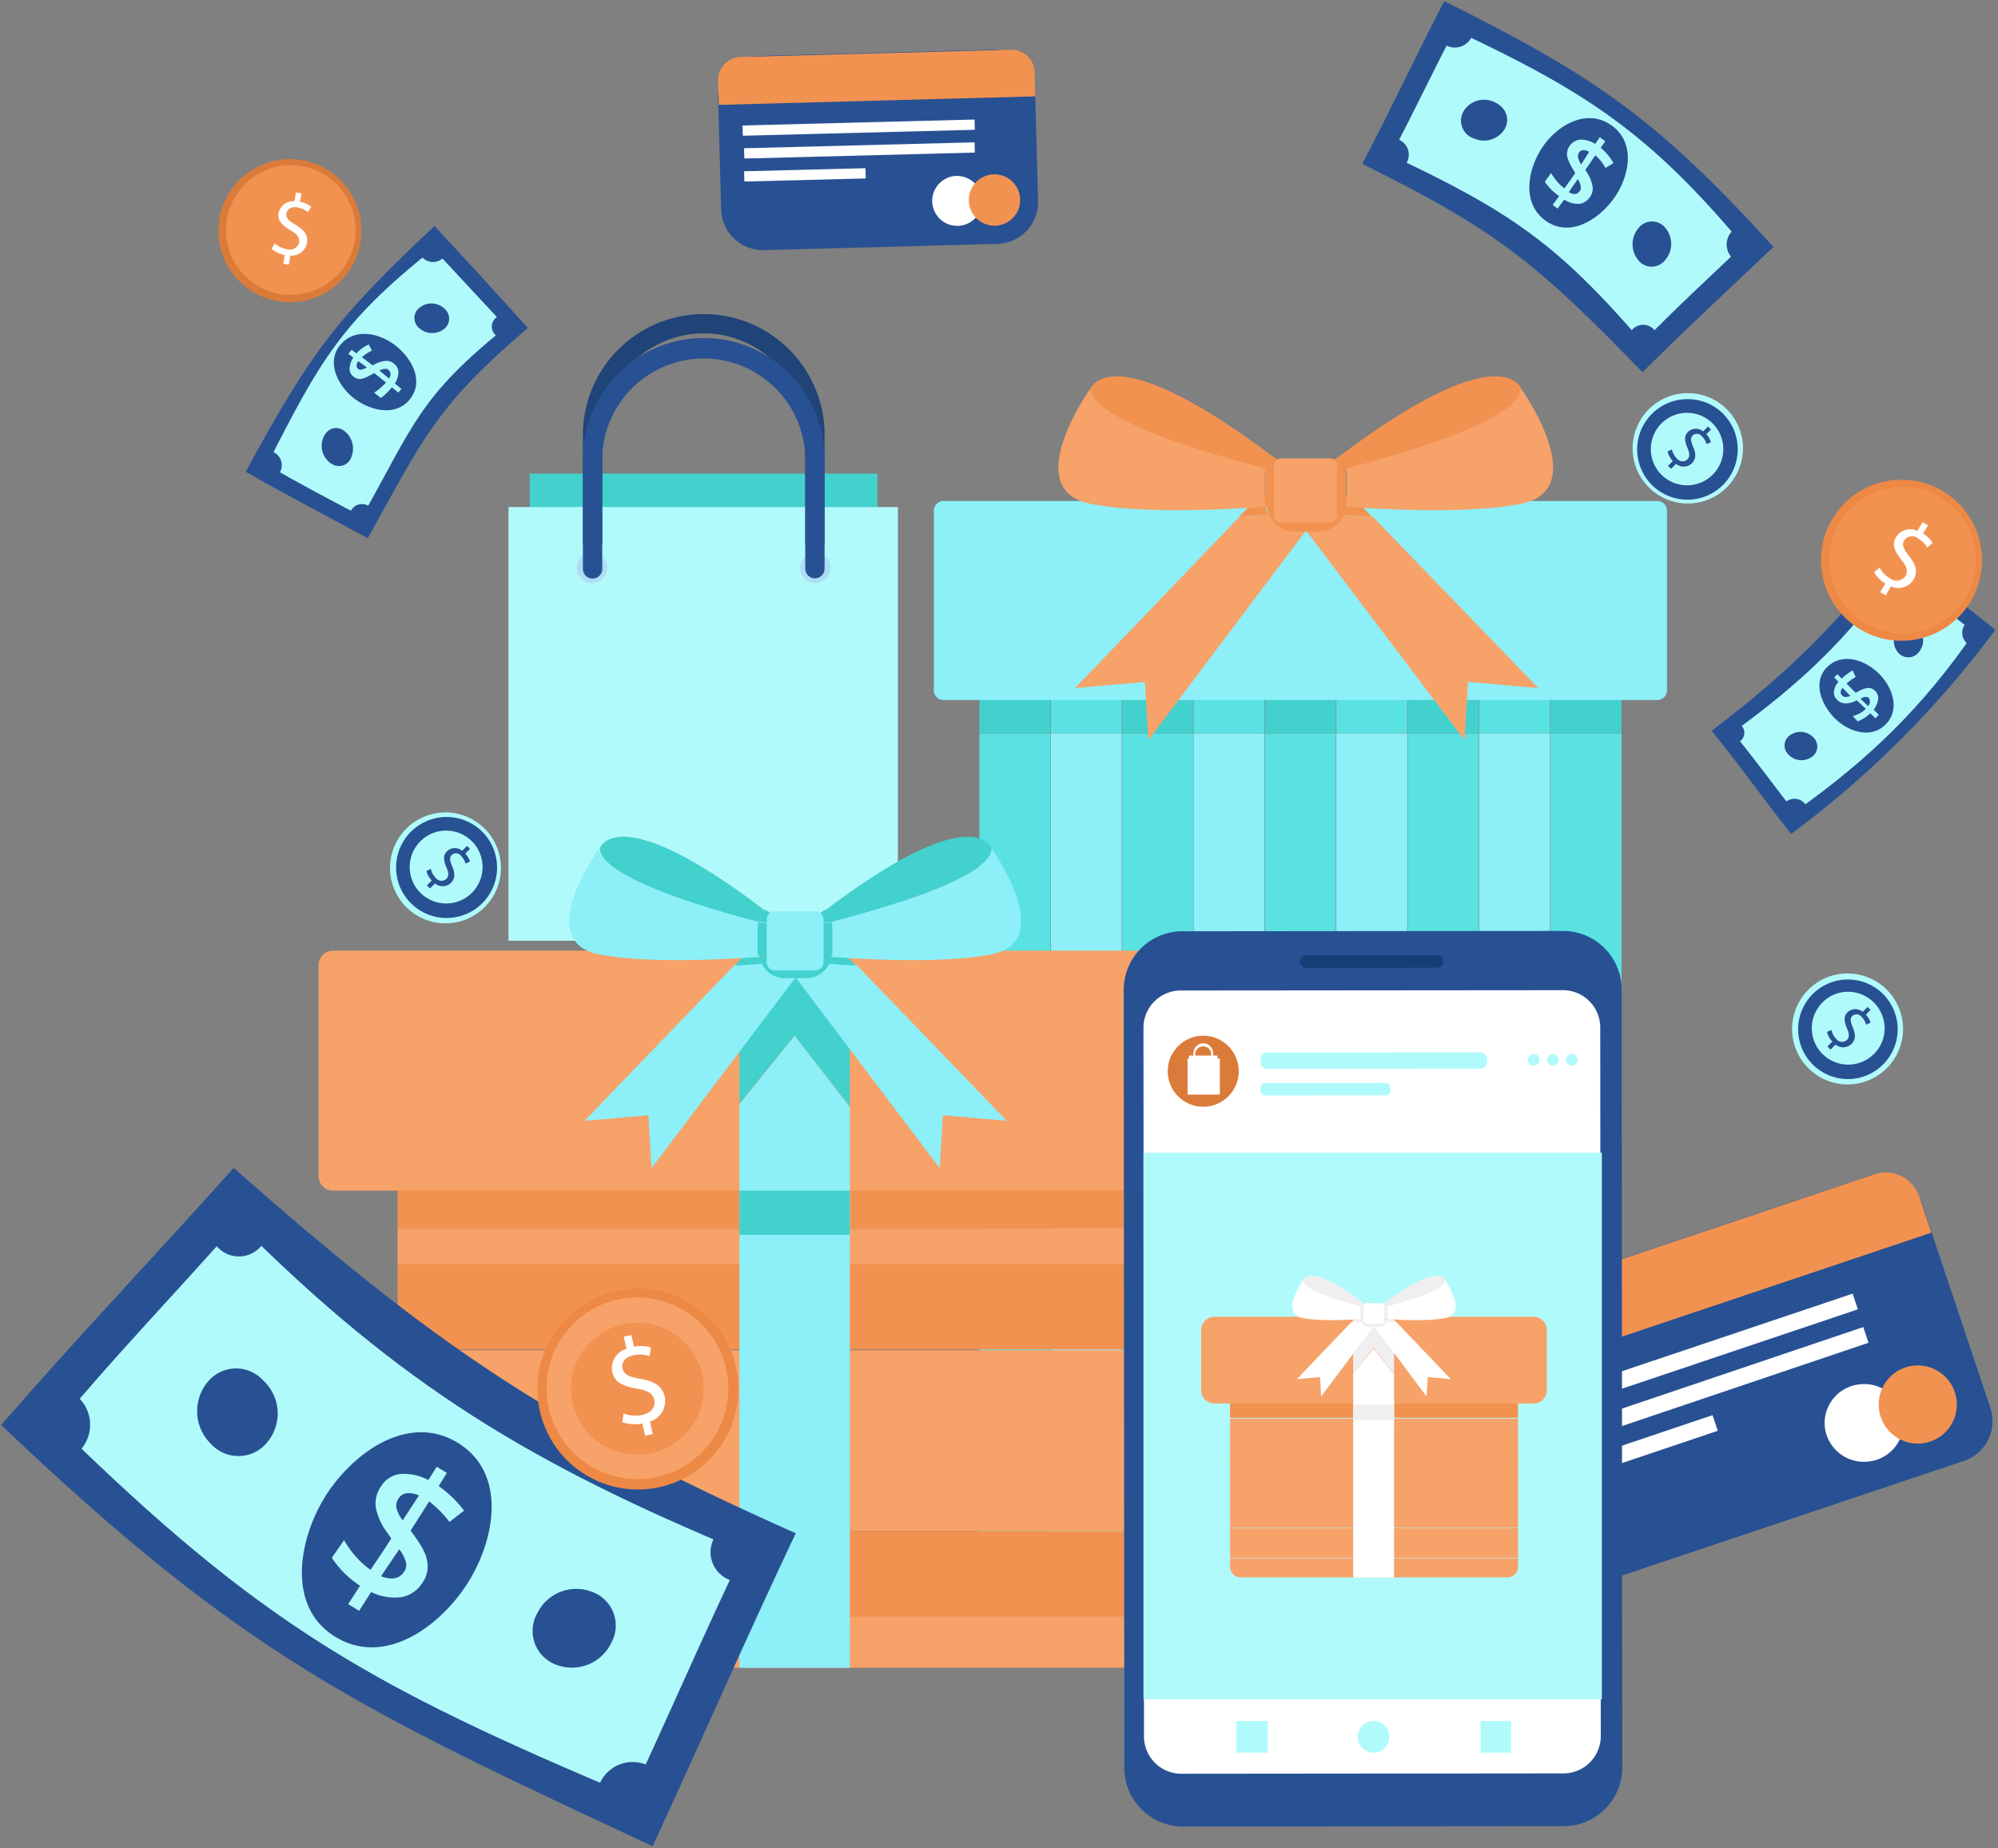 <svg xmlns="http://www.w3.org/2000/svg" xmlns:xlink="http://www.w3.org/1999/xlink" width="373" height="345" viewBox="0 0 373 345">
  <rect x="0" y="0" width="373" height="345" fill="#808080" stroke="none"/>
  <defs>
    <clipPath id="clip-path">
      <rect id="Rectangle_12" data-name="Rectangle 12" width="373" height="345" transform="translate(133 113)"/>
    </clipPath>
  </defs>
  <g id="Picture1" transform="translate(-133 -113)" clip-path="url(#clip-path)">
    <path id="Path_3" data-name="Path 3" d="M1082.075,183.009c-19.457-20.021-26.807-26.283-52.325-38.889,5.314-10.021,10.064-20.312,15.317-30.374,28.481,14.154,40.034,22.337,61.465,45.878C1098.347,167.391,1090.08,175.055,1082.075,183.009Z" transform="translate(-642.443 -0.534)" fill="#285193" fill-rule="evenodd"/>
    <path id="Path_4" data-name="Path 4" d="M1095.679,191.061c-15.977-18.544-24.8-24.474-46.939-34.936,4.086-7.741,7.83-15.636,11.874-23.387,24.635,11.569,36.228,19.176,53.865,40.152C1108.183,178.9,1101.745,184.79,1095.679,191.061Z" transform="translate(-656.048 -14.14)" fill="#b1fafc" fill-rule="evenodd"/>
    <path id="Path_5" data-name="Path 5" d="M1213.732,266.051a3.185,3.185,0,0,1-5.025-.166,4.682,4.682,0,0,1,.1-5.875,3.2,3.2,0,0,1,5.13.062A4.628,4.628,0,0,1,1213.732,266.051Z" transform="translate(-769.943 -104.417)" fill="#285193" fill-rule="evenodd"/>
    <path id="Path_6" data-name="Path 6" d="M1102.871,184.245a4.562,4.562,0,0,1-5.771,1.655,3.485,3.485,0,0,1-1.883-5.017,4.465,4.465,0,0,1,5.751-1.758C1103.078,180.04,1104.065,182.25,1102.871,184.245Z" transform="translate(-689.012 -47.082)" fill="#285193" fill-rule="evenodd"/>
    <path id="Path_7" data-name="Path 7" d="M1275.071,267.709a3,3,0,0,1-4.537-.2,3.587,3.587,0,0,1,.213-4.883,3.016,3.016,0,0,1,4.537.257A3.448,3.448,0,0,1,1275.071,267.709Z" transform="translate(-814.329 -106.544)" fill="#285193" fill-rule="evenodd"/>
    <path id="Path_8" data-name="Path 8" d="M1209.053,332.461a2.994,2.994,0,0,1-4.444-.031,3.47,3.47,0,0,1,.221-4.719,2.751,2.751,0,0,1,4.234.147A3.344,3.344,0,0,1,1209.053,332.461Z" transform="translate(-767.125 -153.159)" fill="#285193" fill-rule="evenodd"/>
    <path id="Path_9" data-name="Path 9" d="M1085.235,125.5a3.5,3.5,0,0,1-4.668,1.542,3.187,3.187,0,0,1-1.449-4.462,3.349,3.349,0,0,1,4.546-1.491A3.18,3.18,0,0,1,1085.235,125.5Z" transform="translate(-677.524 -5.53)" fill="#285193" fill-rule="evenodd"/>
    <path id="Path_10" data-name="Path 10" d="M1043.086,208.4a3.385,3.385,0,0,1-4.5,1.485,3.065,3.065,0,0,1-1.4-4.318,3.339,3.339,0,0,1,4.455-1.443A3.01,3.01,0,0,1,1043.086,208.4Z" transform="translate(-647.484 -65.04)" fill="#285193" fill-rule="evenodd"/>
    <path id="Path_11" data-name="Path 11" d="M1167.434,230.813c-.561.819-1.134,1.638-1.684,2.467.729.393,1.455.553,2-.16a1.151,1.151,0,0,0,.23-.989A4.049,4.049,0,0,0,1167.434,230.813Z" transform="translate(-739.875 -84.403)" fill="#285193" fill-rule="evenodd"/>
    <path id="Path_12" data-name="Path 12" d="M1171.958,212.276a1.191,1.191,0,0,0-.187.936,4.15,4.15,0,0,0,.584,1.276c.5-.787,1-1.574,1.486-2.361a2.19,2.19,0,0,0-1.134-.308A.9.9,0,0,0,1171.958,212.276Z" transform="translate(-744.172 -70.791)" fill="#285193" fill-rule="evenodd"/>
    <path id="Path_13" data-name="Path 13" d="M1155.175,192.151c-4.722-3.431-10.354.01-13.079,4.2s-3.709,10.346.658,13.518,9.54.125,12.537-3.785S1159.9,195.582,1155.175,192.151Zm-6.193,14.609a5.039,5.039,0,0,1-2.706-.79c-.42.551-.828,1.123-1.234,1.674-.3-.239-.618-.468-.919-.707.4-.541.8-1.082,1.191-1.633a10.523,10.523,0,0,1-2.654-2.662c.374-.541.771-1.081,1.137-1.632.377.53.723,1.081,1.14,1.57a8.5,8.5,0,0,0,1.378,1.289c.681-.957,1.358-1.9,2.028-2.859-.094-.177-.335-.541-.408-.686a8.68,8.68,0,0,1-1.1-2.381,2.744,2.744,0,0,1,2.456-3.182,5.141,5.141,0,0,1,2.759.8c.3-.406.584-.821.868-1.248.343.25.678.5,1.024.749-.284.406-.576.811-.856,1.217a10.1,10.1,0,0,1,2.382,2.87q-.74.453-1.495.9a8.292,8.292,0,0,0-1.892-2.36c-.627.894-1.211,1.82-1.849,2.714.082.156.292.51.366.624a6.708,6.708,0,0,1,.993,2.631,2.612,2.612,0,0,1-.607,1.934A2.657,2.657,0,0,1,1148.981,206.76Z" transform="translate(-721.258 -55.701)" fill="#285193" fill-rule="evenodd"/>
    <path id="Path_14" data-name="Path 14" d="M347.42,280.789c-17.052,14.578-19.25,20.131-29.874,39.243-7.625-4.108-15.271-8.121-22.791-12.405,12.062-22.2,16.875-28.626,35.239-45.877Q338.79,271.186,347.42,280.789Z" transform="translate(-115.883 -106.566)" fill="#285193" fill-rule="evenodd"/>
    <path id="Path_15" data-name="Path 15" d="M353.408,291.347c-16.09,12.867-17.27,18.254-26.876,35.389-5.983-3.118-11.945-6.257-17.771-9.676,9.867-19.3,13.7-26.51,31.063-40.32C344.365,281.6,348.866,286.488,353.408,291.347Z" transform="translate(-125.917 -117.305)" fill="#b1fafc" fill-rule="evenodd"/>
    <path id="Path_16" data-name="Path 16" d="M411.432,313.744a2.416,2.416,0,0,1-.221,3.847,3.574,3.574,0,0,1-4.519-.25,2.406,2.406,0,0,1,.158-3.879A3.528,3.528,0,0,1,411.432,313.744Z" transform="translate(-195.427 -143.103)" fill="#285193" fill-rule="evenodd"/>
    <path id="Path_17" data-name="Path 17" d="M348.834,395.146a4.11,4.11,0,0,1,1.57,4.729,2.465,2.465,0,0,1-3.75,1.552,3.964,3.964,0,0,1-1.622-4.77C345.653,394.95,347.254,394.169,348.834,395.146Z" transform="translate(-151.726 -201.827)" fill="#285193" fill-rule="evenodd"/>
    <path id="Path_18" data-name="Path 18" d="M413.26,268.569a2.462,2.462,0,0,1-.114,3.567,2.756,2.756,0,0,1-3.754-.218,2.338,2.338,0,0,1,.3-3.473A2.48,2.48,0,0,1,413.26,268.569Z" transform="translate(-197.551 -110.865)" fill="#285193" fill-rule="evenodd"/>
    <path id="Path_19" data-name="Path 19" d="M461.051,320.554a2.231,2.231,0,0,1-.166,3.327,2.562,2.562,0,0,1-3.483-.26,2.141,2.141,0,0,1,.187-3.234A2.451,2.451,0,0,1,461.051,320.554Z" transform="translate(-231.939 -148.118)" fill="#285193" fill-rule="evenodd"/>
    <path id="Path_20" data-name="Path 20" d="M304.432,410.1a2.691,2.691,0,0,1,1.04,3.587,2.449,2.449,0,0,1-3.431.894,2.565,2.565,0,0,1-.978-3.473A2.352,2.352,0,0,1,304.432,410.1Z" transform="translate(-120.178 -212.596)" fill="#285193" fill-rule="evenodd"/>
    <path id="Path_21" data-name="Path 21" d="M366.284,445.043a2.333,2.333,0,0,1,.946,3.255,2.406,2.406,0,0,1-3.265.988,2.269,2.269,0,0,1-.9-3.192A2.328,2.328,0,0,1,366.284,445.043Z" transform="translate(-164.596 -237.67)" fill="#285193" fill-rule="evenodd"/>
    <path id="Path_22" data-name="Path 22" d="M382.75,356.074c.6.5,1.217,1.009,1.809,1.487a1.214,1.214,0,0,0-.031-1.539c-.354-.312-.4-.25-.749-.27A2.828,2.828,0,0,0,382.75,356.074Z" transform="translate(-178.924 -173.909)" fill="#285193" fill-rule="evenodd"/>
    <path id="Path_23" data-name="Path 23" d="M368.052,352.185a.755.755,0,0,0,.655.135,5.33,5.33,0,0,0,.957-.4c-.53-.416-1.081-.8-1.632-1.175a1.879,1.879,0,0,0-.281.863A.664.664,0,0,0,368.052,352.185Z" transform="translate(-168.178 -170.327)" fill="#285193" fill-rule="evenodd"/>
    <path id="Path_24" data-name="Path 24" d="M354,334.777c-2.855,3.359-.261,8.038,2.844,10.242s7.665,3.119,10.175-.135.47-7.248-2.426-9.7S356.852,331.418,354,334.777Zm10.823,5.168a3.889,3.889,0,0,1-.669,2.069c.408.343.826.665,1.234,1.008-.188.229-.387.458-.575.686-.408-.322-.805-.655-1.213-.977a11.263,11.263,0,0,1-2.06,1.986c-.429-.322-.847-.666-1.255-1a7.526,7.526,0,0,0,1.182-.873c.366-.322.711-.645,1.046-1-.732-.582-1.453-1.185-2.185-1.768-.136.062-.418.218-.533.27a7.3,7.3,0,0,1-1.809.8,1.826,1.826,0,0,1-1.5-.385,1.786,1.786,0,0,1-.784-1.539,4.369,4.369,0,0,1,.7-2.048c-.3-.239-.617-.458-.92-.686.2-.25.387-.51.607-.749.3.218.6.437.9.665a6.849,6.849,0,0,1,2.28-1.674c.209.385.408.759.617,1.144A7.106,7.106,0,0,0,358,337.116c.68.468,1.318,1.008,1.977,1.508.125-.052.408-.2.5-.239a5.206,5.206,0,0,1,2.081-.593,2.1,2.1,0,0,1,1.464.551A2.036,2.036,0,0,1,364.821,339.944Z" transform="translate(-157.443 -157.432)" fill="#285193" fill-rule="evenodd"/>
    <path id="Path_25" data-name="Path 25" d="M1312.711,489.734a183.1,183.1,0,0,1-38.123,38.1c-5.037-6.354-9.719-12.979-14.849-19.26,13.76-10.4,23.614-19.906,33.965-33.822C1299.944,479.89,1306.461,484.64,1312.711,489.734Z" transform="translate(-807.211 -259.166)" fill="#285193" fill-rule="evenodd"/>
    <path id="Path_26" data-name="Path 26" d="M1318.772,500.252c-9.614,13.988-19.74,23.752-33.517,33.517-3.834-4.96-7.546-10.013-11.525-14.87,12.495-9.028,21.468-17.453,30.406-30.155C1308.954,492.667,1313.957,496.34,1318.772,500.252Z" transform="translate(-817.234 -269.188)" fill="#b1fafc" fill-rule="evenodd"/>
    <path id="Path_27" data-name="Path 27" d="M1384.109,524.394a3.273,3.273,0,0,1,.508,4.329,2.488,2.488,0,0,1-3.826.632,3.279,3.279,0,0,1-.448-4.3A2.46,2.46,0,0,1,1384.109,524.394Z" transform="translate(-893.185 -294.292)" fill="#285193" fill-rule="evenodd"/>
    <path id="Path_28" data-name="Path 28" d="M1313.235,595.856a2.341,2.341,0,0,1-.57,3.691,3.318,3.318,0,0,1-4.265-.686,2.321,2.321,0,0,1,.6-3.619A3.349,3.349,0,0,1,1313.235,595.856Z" transform="translate(-841.632 -345.132)" fill="#285193" fill-rule="evenodd"/>
    <path id="Path_29" data-name="Path 29" d="M1377.246,480.273a2.438,2.438,0,0,1,.377,3.3,2.01,2.01,0,0,1-3.043.457,2.487,2.487,0,0,1-.42-3.338A2.042,2.042,0,0,1,1377.246,480.273Z" transform="translate(-888.855 -262.744)" fill="#285193" fill-rule="evenodd"/>
    <path id="Path_30" data-name="Path 30" d="M1428.575,521.325a2.492,2.492,0,0,1,.457,3.463,2.264,2.264,0,0,1-3.318.489,2.65,2.65,0,0,1-.488-3.567A2.243,2.243,0,0,1,1428.575,521.325Z" transform="translate(-925.426 -292.117)" fill="#285193" fill-rule="evenodd"/>
    <path id="Path_31" data-name="Path 31" d="M1268.941,588.562a1.968,1.968,0,0,1-.437,2.991,2.337,2.337,0,0,1-3.244-.357,2.027,2.027,0,0,1,.4-3.042A2.446,2.446,0,0,1,1268.941,588.562Z" transform="translate(-810.8 -340.081)" fill="#285193" fill-rule="evenodd"/>
    <path id="Path_32" data-name="Path 32" d="M1310.184,639.749a2.237,2.237,0,0,1-.479,3.307,2.456,2.456,0,0,1-3.42-.478,2.305,2.305,0,0,1,.425-3.348A2.509,2.509,0,0,1,1310.184,639.749Z" transform="translate(-840.175 -376.654)" fill="#285193" fill-rule="evenodd"/>
    <path id="Path_33" data-name="Path 33" d="M1357.75,572.085c.468.457.956.915,1.424,1.362a1.185,1.185,0,0,0,.167-1.456c-.3-.312-.332-.229-.644-.239C1358.374,571.722,1358.051,571.971,1357.75,572.085Z" transform="translate(-877.427 -328.654)" fill="#285193" fill-rule="evenodd"/>
    <path id="Path_34" data-name="Path 34" d="M1344.989,567.154a.876.876,0,0,0,.624.3,2.649,2.649,0,0,0,.956-.187c-.5-.509-.987-1.019-1.486-1.518a1.5,1.5,0,0,0-.334.769A.8.8,0,0,0,1344.989,567.154Z" transform="translate(-868.112 -324.356)" fill="#285193" fill-rule="evenodd"/>
    <path id="Path_35" data-name="Path 35" d="M1332.232,548.2c-2.8,2.665-1.251,6.829,1.146,9.38s6.8,4.277,9.69,1.395,1.211-7.232-1.4-9.669C1339.049,546.85,1335.022,545.538,1332.232,548.2Zm9.475,6.023a3.967,3.967,0,0,1-.859,1.973c.321.32.652.64.973.961-.218.217-.425.423-.641.64-.312-.31-.63-.62-.942-.93a6.756,6.756,0,0,1-2.354,1.508c-.312-.32-.621-.651-.922-.971a7.7,7.7,0,0,0,1.324-.527,4.7,4.7,0,0,0,1.106-.837c-.559-.527-1.106-1.064-1.676-1.58a4.338,4.338,0,0,1-.525.227,3.889,3.889,0,0,1-1.841.32,2.151,2.151,0,0,1-1.373-.713,1.85,1.85,0,0,1-.527-1.529,3.379,3.379,0,0,1,.825-1.766c-.267-.279-.536-.558-.794-.837.207-.186.414-.382.618-.568.269.269.527.537.785.806a10.279,10.279,0,0,1,2.067-1.529c.184.413.36.826.547,1.24a8.3,8.3,0,0,0-1.7,1.219c.567.578,1.126,1.167,1.724,1.715.1-.062.372-.207.454-.248a4.471,4.471,0,0,1,1.852-.641,1.551,1.551,0,0,1,1.271.527A1.771,1.771,0,0,1,1341.706,554.226Z" transform="translate(-858.071 -310.731)" fill="#285193" fill-rule="evenodd"/>
    <path id="Path_36" data-name="Path 36" d="M1359.776,451.339a15.029,15.029,0,1,1-5.436-20.547A15.021,15.021,0,0,1,1359.776,451.339Z" transform="translate(-858.799 -226.208)" fill="#ed8945" fill-rule="evenodd"/>
    <path id="Path_37" data-name="Path 37" d="M1353.166,433.663a13.659,13.659,0,1,1-15.594,11.214A13.648,13.648,0,0,1,1353.166,433.663Z" transform="translate(-862.836 -229.591)" fill="#f29251" fill-rule="evenodd"/>
    <path id="Path_38" data-name="Path 38" d="M1368.467,461.6a10.1,10.1,0,0,1-13.7,3.581,9.818,9.818,0,0,1-3.633-13.518,10.105,10.105,0,0,1,13.706-3.581A9.82,9.82,0,0,1,1368.467,461.6Z" transform="translate(-871.713 -239.094)" fill="#f29251" fill-rule="evenodd"/>
    <path id="Path_39" data-name="Path 39" d="M1367.92,469.79l.961-1.612a5.468,5.468,0,0,1-2.082-2.128l1.024-.847a4.953,4.953,0,0,0,1.946,2.025,2,2,0,0,0,2.875-.465c.516-.878.21-1.787-.72-2.954-1.287-1.591-1.88-2.9-1.055-4.3a3.131,3.131,0,0,1,3.993-1.167l.964-1.612,1.012.579-.919,1.55a5.08,5.08,0,0,1,1.8,1.766l-1.035.826a4.6,4.6,0,0,0-1.736-1.715,1.742,1.742,0,0,0-2.547.392c-.5.826-.136,1.591.942,2.975,1.287,1.632,1.636,2.944.791,4.359a3.33,3.33,0,0,1-4.194,1.25l-.984,1.663Z" transform="translate(-883.91 -246.254)" fill="#fff" fill-rule="evenodd"/>
    <path id="Path_40" data-name="Path 40" d="M303.281,233.29a13.354,13.354,0,1,1-10.991-15.358A13.351,13.351,0,0,1,303.281,233.29Z" transform="translate(-102.985 -75.044)" fill="#db7b3a" fill-rule="evenodd"/>
    <path id="Path_41" data-name="Path 41" d="M305.789,235.827a12.1,12.1,0,1,1-9.962-13.913A12.1,12.1,0,0,1,305.789,235.827Z" transform="translate(-106.567 -77.91)" fill="#f29251" fill-rule="evenodd"/>
    <path id="Path_42" data-name="Path 42" d="M310.285,244.017a8.827,8.827,0,1,1-7.268-10.149A8.833,8.833,0,0,1,310.285,244.017Z" transform="translate(-114.447 -86.507)" fill="#f29251" fill-rule="evenodd"/>
    <path id="Path_43" data-name="Path 43" d="M313.972,253.007l.277-1.632a4.983,4.983,0,0,1-2.435-1.126l.585-1.023a4.592,4.592,0,0,0,2.286,1.085,1.781,1.781,0,0,0,2.255-1.271c.149-.888-.4-1.549-1.552-2.231-1.6-.919-2.51-1.839-2.276-3.244a2.753,2.753,0,0,1,2.967-2.2l.277-1.632,1.031.165-.266,1.57a4.5,4.5,0,0,1,2.074.919l-.6,1a4.192,4.192,0,0,0-2.01-.888c-1.287-.207-1.893.465-2.01,1.105-.149.847.4,1.363,1.755,2.18,1.606.961,2.329,1.942,2.084,3.378a2.93,2.93,0,0,1-3.105,2.335l-.287,1.684Z" transform="translate(-128.104 -90.792)" fill="#fff" fill-rule="evenodd"/>
    <path id="Path_44" data-name="Path 44" d="M1228.358,382.055a10.3,10.3,0,1,1-10.3-10.3A10.3,10.3,0,0,1,1228.358,382.055Z" transform="translate(-769.965 -185.372)" fill="#b1fafc" fill-rule="evenodd"/>
    <path id="Path_45" data-name="Path 45" d="M1229.525,384.972a9.383,9.383,0,1,1-9.381-9.248A9.315,9.315,0,0,1,1229.525,384.972Z" transform="translate(-772.121 -188.219)" fill="#285193" fill-rule="evenodd"/>
    <path id="Path_46" data-name="Path 46" d="M1231.282,396.282a6.764,6.764,0,1,1,0-9.566A6.757,6.757,0,0,1,1231.282,396.282Z" transform="translate(-778.549 -194.673)" fill="#b1fafc" fill-rule="evenodd"/>
    <path id="Path_47" data-name="Path 47" d="M1230.824,401.1l.913-.915a3.808,3.808,0,0,1-.987-1.778l.823-.385a3.31,3.31,0,0,0,.913,1.685,1.332,1.332,0,0,0,1.957.187c.5-.5.445-1.154.051-2.09-.562-1.279-.706-2.267.074-3.047a2.1,2.1,0,0,1,2.816-.094l.916-.915.562.562-.873.873a3.405,3.405,0,0,1,.854,1.487l-.823.374a3.068,3.068,0,0,0-.831-1.445,1.164,1.164,0,0,0-1.739-.177c-.468.468-.374,1.04.094,2.142.553,1.31.553,2.246-.25,3.047a2.2,2.2,0,0,1-2.952.1l-.936.936Z" transform="translate(-786.442 -201.133)" fill="#285193" fill-rule="evenodd"/>
    <path id="Path_48" data-name="Path 48" d="M1333.463,764.107a10.357,10.357,0,1,1-10.357-10.357A10.357,10.357,0,0,1,1333.463,764.107Z" transform="translate(-845.188 -459.042)" fill="#b1fafc" fill-rule="evenodd"/>
    <path id="Path_49" data-name="Path 49" d="M1332.585,773.584a9.292,9.292,0,1,1,0-13.141A9.3,9.3,0,0,1,1332.585,773.584Z" transform="translate(-848.036 -461.888)" fill="#285193" fill-rule="evenodd"/>
    <path id="Path_50" data-name="Path 50" d="M1339.325,772.717a6.8,6.8,0,1,1-6.8-6.931A6.865,6.865,0,0,1,1339.325,772.717Z" transform="translate(-854.487 -467.664)" fill="#b1fafc" fill-rule="evenodd"/>
    <path id="Path_51" data-name="Path 51" d="M1335.824,783.133l.913-.915a3.692,3.692,0,0,1-.987-1.789l.823-.385a3.378,3.378,0,0,0,.913,1.7,1.342,1.342,0,0,0,1.965.187c.5-.5.459-1.165.054-2.1-.562-1.289-.717-2.277.071-3.067a2.11,2.11,0,0,1,2.83-.094l.913-.915.562.561-.882.884a3.432,3.432,0,0,1,.862,1.5l-.823.374a3.022,3.022,0,0,0-.831-1.445,1.16,1.16,0,0,0-1.736-.177c-.468.468-.374,1.04.094,2.152.55,1.31.55,2.256-.25,3.067a2.241,2.241,0,0,1-2.975.115l-.947.946Z" transform="translate(-861.666 -474.803)" fill="#285193" fill-rule="evenodd"/>
    <path id="Path_52" data-name="Path 52" d="M481.742,424.753H546.66v81.241H481.742Z" transform="translate(-249.843 -223.344)" fill="#43d1cd" fill-rule="evenodd"/>
    <path id="Path_53" data-name="Path 53" d="M467.746,446.744H540.44V527.7H467.746Z" transform="translate(-239.816 -239.099)" fill="#b1fafc" fill-rule="evenodd"/>
    <path id="Path_54" data-name="Path 54" d="M560.057,364.26a1.807,1.807,0,0,1-1.806-1.805V342.3a18.948,18.948,0,0,0-37.9,0v20.152a1.806,1.806,0,0,1-3.611,0V342.3a22.559,22.559,0,0,1,45.118,0v20.152A1.807,1.807,0,0,1,560.057,364.26Z" transform="translate(-274.919 -148.114)" fill="#204477" fill-rule="evenodd"/>
    <path id="Path_55" data-name="Path 55" d="M512.75,479.589a2.839,2.839,0,1,1,2.839,2.839A2.836,2.836,0,0,1,512.75,479.589Z" transform="translate(-272.058 -260.595)" fill="#aeddf4" fill-rule="evenodd"/>
    <path id="Path_56" data-name="Path 56" d="M659.75,479.589a2.839,2.839,0,1,1,2.839,2.839A2.836,2.836,0,0,1,659.75,479.589Z" transform="translate(-377.371 -260.595)" fill="#aeddf4" fill-rule="evenodd"/>
    <path id="Path_57" data-name="Path 57" d="M560.057,380.543a1.813,1.813,0,0,1-1.806-1.817V358.46a18.948,18.948,0,1,0-37.9,0v20.277a1.806,1.806,0,1,1-3.611,0V358.46a22.56,22.56,0,1,1,45.118,0v20.277A1.81,1.81,0,0,1,560.057,380.543Z" transform="translate(-274.919 -159.589)" fill="#285193" fill-rule="evenodd"/>
    <path id="Path_58" data-name="Path 58" d="M656.891,145.739l-43.532,1.169a7.81,7.81,0,0,0-7.61,8l.561,20.653a7.814,7.814,0,0,0,8.025,7.585l43.533-1.169a7.813,7.813,0,0,0,7.61-8.009l-.561-20.653A7.806,7.806,0,0,0,656.891,145.739Z" transform="translate(-338.681 -23.453)" fill="#285193" fill-rule="evenodd"/>
    <path id="Path_59" data-name="Path 59" d="M664.817,149.9a4.292,4.292,0,0,0-4.426-4.166l-50.46,1.351a4.289,4.289,0,0,0-4.187,4.4l.124,4.537,59.073-1.588Z" transform="translate(-338.678 -23.446)" fill="#f29251" fill-rule="evenodd"/>
    <path id="Path_60" data-name="Path 60" d="M621.829,192.8l43.31-1.11.054,1.915-43.31,1.11Z" transform="translate(-350.203 -56.378)" fill="#fff" fill-rule="evenodd"/>
    <path id="Path_61" data-name="Path 61" d="M622.811,207.8l43.036-1.11.054,1.915-43.035,1.11Z" transform="translate(-350.907 -67.124)" fill="#fff" fill-rule="evenodd"/>
    <path id="Path_62" data-name="Path 62" d="M622.845,224.272l22.66-.577.054,1.915-22.66.577Z" transform="translate(-350.931 -79.303)" fill="#fff" fill-rule="evenodd"/>
    <path id="Path_63" data-name="Path 63" d="M756.022,233.436a4.664,4.664,0,1,1-4.788-4.659A4.738,4.738,0,0,1,756.022,233.436Z" transform="translate(-439.662 -82.943)" fill="#fff" fill-rule="evenodd"/>
    <path id="Path_64" data-name="Path 64" d="M780.357,232.436a4.792,4.792,0,1,1-4.921-4.659A4.793,4.793,0,0,1,780.357,232.436Z" transform="translate(-456.911 -82.227)" fill="#f29251" fill-rule="evenodd"/>
    <path id="Path_65" data-name="Path 65" d="M1168.681,886.162l-71.577,24a7.844,7.844,0,0,0-4.943,9.931l12.824,38.27a7.839,7.839,0,0,0,9.928,4.946l71.575-24a7.843,7.843,0,0,0,4.946-9.931l-12.824-38.27A7.846,7.846,0,0,0,1168.681,886.162Z" transform="translate(-686.863 -553.611)" fill="#285193" fill-rule="evenodd"/>
    <path id="Path_66" data-name="Path 66" d="M1177.476,889.3a6.649,6.649,0,0,0-8.414-4.2l-73.775,24.783a6.669,6.669,0,0,0-4.189,8.432l2.235,6.69,86.366-29.014Z" transform="translate(-686.147 -552.896)" fill="#f29251" fill-rule="evenodd"/>
    <path id="Path_67" data-name="Path 67" d="M1130.48,985.682l62.988-21.188.978,2.929-62.988,21.189Z" transform="translate(-714.608 -610.021)" fill="#fff" fill-rule="evenodd"/>
    <path id="Path_68" data-name="Path 68" d="M1138.47,1007.682l62.712-21.188.973,2.929-62.713,21.189Z" transform="translate(-720.332 -625.782)" fill="#fff" fill-rule="evenodd"/>
    <path id="Path_69" data-name="Path 69" d="M1145.46,1055.46l32.584-10.98.975,2.918-32.587,10.98Z" transform="translate(-725.339 -667.324)" fill="#fff" fill-rule="evenodd"/>
    <path id="Path_70" data-name="Path 70" d="M1348.772,1030.074a7.265,7.265,0,0,1-6.046,8.352,7.357,7.357,0,0,1-8.485-5.95,7.265,7.265,0,0,1,6.046-8.352A7.355,7.355,0,0,1,1348.772,1030.074Z" transform="translate(-860.511 -652.669)" fill="#fff" fill-rule="evenodd"/>
    <path id="Path_71" data-name="Path 71" d="M1383.959,1016.725a7.293,7.293,0,1,1-9.234-4.594A7.3,7.3,0,0,1,1383.959,1016.725Z" transform="translate(-886.025 -643.877)" fill="#f29251" fill-rule="evenodd"/>
    <path id="Path_72" data-name="Path 72" d="M871.732,507.76h13.244v24.932H871.732Z" transform="translate(-529.237 -282.811)" fill="#43d1cd" fill-rule="evenodd"/>
    <path id="Path_73" data-name="Path 73" d="M871.732,595.75h13.244V769.6H871.732Z" transform="translate(-529.237 -345.848)" fill="#5ae2e2" fill-rule="evenodd"/>
    <path id="Path_74" data-name="Path 74" d="M918.732,507.76h13.244v24.932H918.732Z" transform="translate(-562.909 -282.811)" fill="#5ae2e2" fill-rule="evenodd"/>
    <path id="Path_75" data-name="Path 75" d="M918.732,595.75h13.244V769.6H918.732Z" transform="translate(-562.909 -345.848)" fill="#8deff7" fill-rule="evenodd"/>
    <path id="Path_76" data-name="Path 76" d="M824.732,507.76h13.244v24.932H824.732Z" transform="translate(-495.566 -282.811)" fill="#5ae2e2" fill-rule="evenodd"/>
    <path id="Path_77" data-name="Path 77" d="M824.732,595.75h13.244V769.6H824.732Z" transform="translate(-495.566 -345.848)" fill="#8deff7" fill-rule="evenodd"/>
    <path id="Path_78" data-name="Path 78" d="M777.732,595.75V764.961c0,2.566,1.787,4.637,4,4.637h9.246V595.75Z" transform="translate(-461.894 -345.848)" fill="#5ae2e2" fill-rule="evenodd"/>
    <path id="Path_79" data-name="Path 79" d="M777.732,507.76h13.244v24.932H777.732Z" transform="translate(-461.894 -282.811)" fill="#43d1cd" fill-rule="evenodd"/>
    <path id="Path_80" data-name="Path 80" d="M1012.73,507.76h13.244v24.932H1012.73Z" transform="translate(-630.25 -282.811)" fill="#5ae2e2" fill-rule="evenodd"/>
    <path id="Path_81" data-name="Path 81" d="M1012.73,595.75h13.244V769.6H1012.73Z" transform="translate(-630.25 -345.848)" fill="#8deff7" fill-rule="evenodd"/>
    <path id="Path_82" data-name="Path 82" d="M1106.73,507.76h13.244v24.932H1106.73Z" transform="translate(-697.593 -282.811)" fill="#5ae2e2" fill-rule="evenodd"/>
    <path id="Path_83" data-name="Path 83" d="M1106.73,595.75h13.244V769.6H1106.73Z" transform="translate(-697.593 -345.848)" fill="#8deff7" fill-rule="evenodd"/>
    <path id="Path_84" data-name="Path 84" d="M965.732,507.76h13.243v24.932H965.732Z" transform="translate(-596.58 -282.811)" fill="#43d1cd" fill-rule="evenodd"/>
    <path id="Path_85" data-name="Path 85" d="M965.732,595.75h13.243V769.6H965.732Z" transform="translate(-596.58 -345.848)" fill="#5ae2e2" fill-rule="evenodd"/>
    <path id="Path_86" data-name="Path 86" d="M1153.73,507.76h13.244v24.932H1153.73Z" transform="translate(-731.264 -282.811)" fill="#43d1cd" fill-rule="evenodd"/>
    <path id="Path_87" data-name="Path 87" d="M1153.73,595.75V769.6h9.248c2.209,0,4-2.079,4-4.637V595.75Z" transform="translate(-731.264 -345.848)" fill="#5ae2e2" fill-rule="evenodd"/>
    <path id="Path_88" data-name="Path 88" d="M1059.73,595.75h13.244V769.6H1059.73Z" transform="translate(-663.921 -345.848)" fill="#5ae2e2" fill-rule="evenodd"/>
    <path id="Path_89" data-name="Path 89" d="M1059.73,507.76h13.244v24.932H1059.73Z" transform="translate(-663.921 -282.811)" fill="#43d1cd" fill-rule="evenodd"/>
    <path id="Path_90" data-name="Path 90" d="M882.813,479.907H749.552a1.8,1.8,0,0,1-1.8-1.8V444.56a1.8,1.8,0,0,1,1.8-1.8H882.824a1.8,1.8,0,0,1,1.8,1.8V478.1A1.813,1.813,0,0,1,882.813,479.907Z" transform="translate(-440.416 -236.242)" fill="#8deff7" fill-rule="evenodd"/>
    <path id="Path_91" data-name="Path 91" d="M881.606,454.728a5.229,5.229,0,0,1-4.69-2.966c-.186.01-.373.031-.559.042-1.46.1-3.116.209-4.887.313l-30.732,32.012,13.036-1.149.652,10.852,29.406-39.093-.01-.01Z" transform="translate(-507.033 -242.694)" fill="#f7a269" fill-rule="evenodd"/>
    <path id="Path_92" data-name="Path 92" d="M954.23,442.406a5.056,5.056,0,0,1-.562-2.277v-1.194l-.925-.235-3.993,4.053c1.789-.092,3.452-.2,4.908-.306C953.855,442.426,954.043,442.416,954.23,442.406Z" transform="translate(-584.414 -233.336)" fill="#f29251" fill-rule="evenodd"/>
    <path id="Path_93" data-name="Path 93" d="M999.716,451.762A5.272,5.272,0,0,1,995,454.728h-2.231l-.01.01,29.593,39.093L1023,482.98l13.122,1.149L1005.2,452.117c-1.792-.094-3.46-.209-4.917-.313C1000.082,451.783,999.9,451.772,999.716,451.762Z" transform="translate(-615.94 -242.694)" fill="#f7a269" fill-rule="evenodd"/>
    <path id="Path_94" data-name="Path 94" d="M1017.312,438.935v1.194a4.976,4.976,0,0,1-.562,2.277c.187.01.374.031.562.041,1.466.1,3.131.2,4.909.306l-3.993-4.053Z" transform="translate(-633.13 -233.336)" fill="#f29251" fill-rule="evenodd"/>
    <path id="Path_95" data-name="Path 95" d="M993,462.25l.011.009v-.009Z" transform="translate(-616.115 -250.207)" fill="#9f232a" fill-rule="evenodd"/>
    <path id="Path_96" data-name="Path 96" d="M974.257,441.777l-7.507-1.991v1.232a5.3,5.3,0,0,0,5.261,5.33h4.46a5.3,5.3,0,0,0,5.263-5.33v-1.232Z" transform="translate(-597.309 -234.114)" fill="#f29251" fill-rule="evenodd"/>
    <path id="Path_97" data-name="Path 97" d="M883.7,378.19a5.559,5.559,0,0,1,1.335-2.319c-30.892-23.334-34.281-12.707-34.281-12.707l.063.447C852.133,369.331,872.954,375.414,883.7,378.19Z" transform="translate(-514.21 -177.491)" fill="#f29251" fill-rule="evenodd"/>
    <path id="Path_98" data-name="Path 98" d="M868.289,386.75v-1.564a5.382,5.382,0,0,1,.207-1.481c-10.695-2.765-31.41-8.824-32.707-14.521a2.2,2.2,0,0,1-.062-.445s-13.464,18.829,0,21.512c9.232,1.844,24.149,1.16,32.624.549a6,6,0,0,1-.062-.756Z" transform="translate(-499.156 -183.215)" fill="#f7a269" fill-rule="evenodd"/>
    <path id="Path_99" data-name="Path 99" d="M973.159,417.488c-1.749-1.358-3.423-2.614-5.024-3.788a5.315,5.315,0,0,0-1.348,2.277C970.6,416.926,973.159,417.488,973.159,417.488Z" transform="translate(-597.335 -215.425)" fill="#f29251" fill-rule="evenodd"/>
    <path id="Path_100" data-name="Path 100" d="M966,421.719a5.17,5.17,0,0,0-.211,1.47v4.822a4.409,4.409,0,0,0,.063.75c3.95-.278,6.531-.545,6.531-.545V423.24C972.369,423.24,969.81,422.675,966,421.719Z" transform="translate(-596.619 -221.17)" fill="#f29251" fill-rule="evenodd"/>
    <path id="Path_101" data-name="Path 101" d="M1015.093,378.186a5.548,5.548,0,0,0-1.333-2.319c30.9-23.323,34.28-12.706,34.28-12.706l-.062.447C1046.673,369.327,1025.844,375.41,1015.093,378.186Z" transform="translate(-630.988 -177.491)" fill="#f29251" fill-rule="evenodd"/>
    <path id="Path_102" data-name="Path 102" d="M1018.947,386.75v-1.564a5.332,5.332,0,0,0-.207-1.481c10.7-2.765,31.41-8.824,32.709-14.521a2.188,2.188,0,0,0,.062-.445s13.465,18.829,0,21.512c-9.234,1.844-24.15,1.16-32.624.549a6,6,0,0,0,.06-.756Z" transform="translate(-634.556 -183.215)" fill="#f7a269" fill-rule="evenodd"/>
    <path id="Path_103" data-name="Path 103" d="M996.679,417.488c1.682-1.358,3.293-2.614,4.83-3.788a5.356,5.356,0,0,1,1.3,2.277C999.141,416.926,996.679,417.488,996.679,417.488Z" transform="translate(-618.751 -215.425)" fill="#f29251" fill-rule="evenodd"/>
    <path id="Path_104" data-name="Path 104" d="M1002.816,421.719a5.3,5.3,0,0,1,.2,1.47v4.822a4.68,4.68,0,0,1-.062.75c-3.8-.278-6.279-.545-6.279-.545V423.24C996.689,423.24,999.149,422.675,1002.816,421.719Z" transform="translate(-618.751 -221.17)" fill="#f29251" fill-rule="evenodd"/>
    <path id="Path_105" data-name="Path 105" d="M982.22,426.677h-9.191a1.278,1.278,0,0,1-1.279-1.279v-9.369a1.278,1.278,0,0,1,1.279-1.279h9.191a1.277,1.277,0,0,1,1.279,1.279V425.4A1.284,1.284,0,0,1,982.22,426.677Z" transform="translate(-600.891 -216.178)" fill="#f7a269" fill-rule="evenodd"/>
    <path id="Path_106" data-name="Path 106" d="M394.745,820.741H543.189v28.692H394.745Z" transform="translate(-187.518 -507.035)" fill="#f29251" fill-rule="evenodd"/>
    <path id="Path_107" data-name="Path 107" d="M518.042,783.54H345.427a2.678,2.678,0,0,1-2.68-2.677V741.421a2.679,2.679,0,0,1,2.68-2.677H518.042a2.679,2.679,0,0,1,2.68,2.677v39.442A2.678,2.678,0,0,1,518.042,783.54Z" transform="translate(-150.265 -448.291)" fill="#f7a269" fill-rule="evenodd"/>
    <path id="Path_108" data-name="Path 108" d="M400.142,1186.411h137.65a5.429,5.429,0,0,0,5.4-5.456v-4.174H394.745v4.174A5.429,5.429,0,0,0,400.142,1186.411Z" transform="translate(-187.518 -762.106)" fill="#f7a269" fill-rule="evenodd"/>
    <path id="Path_109" data-name="Path 109" d="M394.745,1120.77H543.189v16.008H394.745Z" transform="translate(-187.518 -721.979)" fill="#f29251" fill-rule="evenodd"/>
    <path id="Path_110" data-name="Path 110" d="M394.745,944.766H543.189v16.01H394.745Z" transform="translate(-187.518 -595.888)" fill="#f29251" fill-rule="evenodd"/>
    <path id="Path_111" data-name="Path 111" d="M394.745,1001.74H543.189v33.727H394.745Z" transform="translate(-187.518 -636.705)" fill="#f7a269" fill-rule="evenodd"/>
    <path id="Path_112" data-name="Path 112" d="M394.745,921.786H543.189v6.636H394.745Z" transform="translate(-187.518 -579.425)" fill="#f7a269" fill-rule="evenodd"/>
    <path id="Path_113" data-name="Path 113" d="M640.359,772.129v-27.4H619.75V771.6l10.3-12.707Z" transform="translate(-348.714 -452.581)" fill="#43d1cd" fill-rule="evenodd"/>
    <path id="Path_114" data-name="Path 114" d="M630.055,794.75l-10.3,12.79v105.2h20.609V808.07Z" transform="translate(-348.714 -488.415)" fill="#8deff7" fill-rule="evenodd"/>
    <path id="Path_115" data-name="Path 115" d="M555.121,749.458a4.772,4.772,0,0,1-4.284-2.7c-.166.01-.343.021-.509.042-1.331.094-2.849.2-4.471.282L517.75,776.257l11.927-1.045.593,9.884,26.9-35.617-.01-.01h-2.038Z" transform="translate(-275.64 -454.036)" fill="#8deff7" fill-rule="evenodd"/>
    <path id="Path_116" data-name="Path 116" d="M621.741,738.406a5.11,5.11,0,0,1-.51-2.188v-1.142l-.842-.226-3.639,3.89c1.622-.086,3.14-.194,4.471-.291C621.4,738.438,621.575,738.428,621.741,738.406Z" transform="translate(-346.565 -445.501)" fill="#43d1cd" fill-rule="evenodd"/>
    <path id="Path_117" data-name="Path 117" d="M663.072,746.763a4.784,4.784,0,0,1-4.284,2.7H656.76l-.01.01,26.9,35.617.593-9.884,11.927,1.045-28.106-29.171c-1.622-.083-3.14-.188-4.471-.282A4.335,4.335,0,0,1,663.072,746.763Z" transform="translate(-375.221 -454.036)" fill="#8deff7" fill-rule="evenodd"/>
    <path id="Path_118" data-name="Path 118" d="M679.26,735.076v1.142a5.146,5.146,0,0,1-.51,2.188c.167.011.343.022.51.043,1.331.1,2.849.2,4.471.291l-3.639-3.89Z" transform="translate(-390.982 -445.501)" fill="#43d1cd" fill-rule="evenodd"/>
    <path id="Path_119" data-name="Path 119" d="M656.25,757v.011l.009-.011Z" transform="translate(-374.863 -461.37)" fill="#9f232a" fill-rule="evenodd"/>
    <path id="Path_120" data-name="Path 120" d="M639.519,737.6l-6.787-1.812V736.9a4.811,4.811,0,0,0,4.763,4.856h4.039A4.8,4.8,0,0,0,646.3,736.9v-1.116Z" transform="translate(-358.014 -446.172)" fill="#43d1cd" fill-rule="evenodd"/>
    <path id="Path_121" data-name="Path 121" d="M557.485,679.736a4.986,4.986,0,0,1,1.209-2.123c-27.911-21.364-30.96-11.639-30.96-11.639l.062.408C528.974,671.621,547.778,677.195,557.485,679.736Z" transform="translate(-282.793 -394.576)" fill="#43d1cd" fill-rule="evenodd"/>
    <path id="Path_122" data-name="Path 122" d="M543.153,688.221v-1.435a5.208,5.208,0,0,1,.188-1.352c-9.815-2.527-28.827-8.069-30.019-13.278a2.748,2.748,0,0,1-.063-.406s-12.365,17.219,0,19.673c8.466,1.685,22.159,1.061,29.946.5a5.056,5.056,0,0,1-.052-.7Z" transform="translate(-268.486 -400.296)" fill="#8deff7" fill-rule="evenodd"/>
    <path id="Path_123" data-name="Path 123" d="M638.59,715.406c-1.591-1.287-3.118-2.478-4.572-3.594a5.184,5.184,0,0,0-1.232,2.159C636.262,714.875,638.59,715.406,638.59,715.406Z" transform="translate(-358.053 -428.997)" fill="#43d1cd" fill-rule="evenodd"/>
    <path id="Path_124" data-name="Path 124" d="M631.975,719.679a4.535,4.535,0,0,0-.189,1.316v4.325a4.8,4.8,0,0,0,.052.679c3.6-.253,5.951-.486,5.951-.486v-4.466C637.779,721.046,635.451,720.54,631.975,719.679Z" transform="translate(-357.337 -434.633)" fill="#43d1cd" fill-rule="evenodd"/>
    <path id="Path_125" data-name="Path 125" d="M676.978,679.736a4.975,4.975,0,0,0-1.22-2.123c28.157-21.364,31.234-11.639,31.234-11.639l-.063.408C705.74,671.621,686.771,677.195,676.978,679.736Z" transform="translate(-388.839 -394.576)" fill="#43d1cd" fill-rule="evenodd"/>
    <path id="Path_126" data-name="Path 126" d="M679.952,688.221v-1.435a5.206,5.206,0,0,0-.188-1.352c9.815-2.527,28.827-8.069,30.019-13.278a2.717,2.717,0,0,0,.063-.406s12.365,17.219,0,19.673c-8.466,1.685-22.159,1.061-29.946.5a5.056,5.056,0,0,0,.052-.7Z" transform="translate(-391.709 -400.296)" fill="#8deff7" fill-rule="evenodd"/>
    <path id="Path_127" data-name="Path 127" d="M659.786,715.406c1.59-1.287,3.118-2.478,4.571-3.594a5.184,5.184,0,0,1,1.232,2.159C662.124,714.875,659.786,715.406,659.786,715.406Z" transform="translate(-377.396 -428.997)" fill="#43d1cd" fill-rule="evenodd"/>
    <path id="Path_128" data-name="Path 128" d="M665.6,719.679A4.537,4.537,0,0,1,665.79,721v4.325a4.792,4.792,0,0,1-.052.679c-3.6-.253-5.951-.486-5.951-.486v-4.466S662.124,720.54,665.6,719.679Z" transform="translate(-377.396 -434.633)" fill="#43d1cd" fill-rule="evenodd"/>
    <path id="Path_129" data-name="Path 129" d="M646.812,723.841h-7.559a1.542,1.542,0,0,1-1.526-1.564V714.36a1.542,1.542,0,0,1,1.526-1.565h7.559a1.542,1.542,0,0,1,1.526,1.565v7.917A1.542,1.542,0,0,1,646.812,723.841Z" transform="translate(-361.593 -429.701)" fill="#8deff7" fill-rule="evenodd"/>
    <path id="Path_130" data-name="Path 130" d="M619.75,896.75h20.609v8.235H619.75Z" transform="translate(-348.714 -561.489)" fill="#43d1cd" fill-rule="evenodd"/>
    <path id="Path_131" data-name="Path 131" d="M255.378,1008.362c-55.37-25.835-76.312-35.525-121.628-78.633,14.162-16.3,29.021-31.9,43.412-47.985,37.6,33.18,58.885,47.673,104.928,68.2C272.919,969.289,264.362,988.919,255.378,1008.362Z" transform="translate(-0.537 -550.738)" fill="#285193" fill-rule="evenodd"/>
    <path id="Path_132" data-name="Path 132" d="M277.846,1024.754c-48.623-20.475-68.984-31.8-107.1-69.19,10.8-13.008,22.52-25.132,33.682-37.817,30.495,30.534,54.822,45.048,94.371,61.471C291.52,994.263,284.979,1009.651,277.846,1024.754Z" transform="translate(-27.042 -576.532)" fill="#b1fafc" fill-rule="evenodd"/>
    <path id="Path_133" data-name="Path 133" d="M498.436,1168.736a8.17,8.17,0,0,1-10.342,4.192,6.71,6.71,0,0,1-3.485-9.693,8.079,8.079,0,0,1,10.229-3.888A6.672,6.672,0,0,1,498.436,1168.736Z" transform="translate(-251.259 -749.187)" fill="#285193" fill-rule="evenodd"/>
    <path id="Path_134" data-name="Path 134" d="M276.064,1027.241a6.927,6.927,0,0,1-10.637.672,8.534,8.534,0,0,1-.738-11.613,6.84,6.84,0,0,1,10.4-.332A8.386,8.386,0,0,1,276.064,1027.241Z" transform="translate(-92.954 -645.298)" fill="#285193" fill-rule="evenodd"/>
    <path id="Path_135" data-name="Path 135" d="M612.634,1121.108a6.307,6.307,0,0,1-8.24,3.057,5.537,5.537,0,0,1-2.995-7.767,6.377,6.377,0,0,1,8.241-3.142A5.681,5.681,0,0,1,612.634,1121.108Z" transform="translate(-335.116 -716.232)" fill="#285193" fill-rule="evenodd"/>
    <path id="Path_136" data-name="Path 136" d="M538.164,1281.561a6.5,6.5,0,0,1-8.534,3.256,5.842,5.842,0,0,1-3.246-8.114,6.7,6.7,0,0,1,8.649-3.426A5.948,5.948,0,0,1,538.164,1281.561Z" transform="translate(-281.385 -830.872)" fill="#285193" fill-rule="evenodd"/>
    <path id="Path_137" data-name="Path 137" d="M279,906.388a5.423,5.423,0,0,1-8.246.063c-2.329-2.44-2.8-6.073-.509-8.649a5.714,5.714,0,0,1,8.443-.325A6.453,6.453,0,0,1,279,906.388Z" transform="translate(-97.253 -560.786)" fill="#285193" fill-rule="evenodd"/>
    <path id="Path_138" data-name="Path 138" d="M159.478,1038.026c-2.358,2.822-6.111,2.657-8.653.125a6.738,6.738,0,0,1-.543-9.214,5.728,5.728,0,0,1,8.684-.4A7.025,7.025,0,0,1,159.478,1038.026Z" transform="translate(-11.256 -654.612)" fill="#285193" fill-rule="evenodd"/>
    <path id="Path_139" data-name="Path 139" d="M387.245,1132.75c-1.132,1.685-2.285,3.358-3.395,5.042,1.616.593,3.2.709,4.235-.749a2.185,2.185,0,0,0,.4-1.911A7.232,7.232,0,0,0,387.245,1132.75Z" transform="translate(-179.712 -730.562)" fill="#285193" fill-rule="evenodd"/>
    <path id="Path_140" data-name="Path 140" d="M394.288,1096.758a2.268,2.268,0,0,0-.4,1.778,6.521,6.521,0,0,0,1.164,2.308c1.024-1.54,2.015-3.1,3.039-4.648a4.478,4.478,0,0,0-2.274-.417A2.019,2.019,0,0,0,394.288,1096.758Z" transform="translate(-186.876 -704.053)" fill="#285193" fill-rule="evenodd"/>
    <path id="Path_141" data-name="Path 141" d="M361.016,1057.813c-8.805-5.547-18.7.953-24.134,8.726s-8.567,21.479,1.089,27.377,20.286-2.586,25.119-10.671S369.811,1063.36,361.016,1057.813Zm-10.641,28.693a9.875,9.875,0,0,1-5.7-.941c-.757,1.168-1.5,2.328-2.251,3.508-.674-.414-1.359-.839-2.033-1.262.726-1.14,1.473-2.277,2.209-3.417a18.448,18.448,0,0,1-5.268-5.215c.757-1.109,1.525-2.206,2.281-3.3a18.885,18.885,0,0,0,2.23,3.1,16.046,16.046,0,0,0,2.717,2.442c1.3-1.945,2.624-3.871,3.868-5.859-.218-.32-.684-.961-.861-1.242a11.368,11.368,0,0,1-2.023-4.512,5.479,5.479,0,0,1,.985-3.976,4.815,4.815,0,0,1,3.671-2.308,9.726,9.726,0,0,1,5.144,1.129c.55-.817,1.048-1.656,1.576-2.484.633.383,1.255.777,1.888,1.16-.508.817-1.016,1.645-1.535,2.462a21.2,21.2,0,0,1,4.75,4.577c-.913.7-1.825,1.407-2.728,2.121a19.621,19.621,0,0,0-3.8-3.84c-1.13,1.832-2.313,3.622-3.454,5.453.187.27.653.882.8,1.1,1,1.441,2.126,3.1,2.292,4.722a4.943,4.943,0,0,1-.83,3.8A5.875,5.875,0,0,1,350.376,1086.507Z" transform="translate(-142.382 -675.392)" fill="#285193" fill-rule="evenodd"/>
    <path id="Path_142" data-name="Path 142" d="M511.807,962.069a18.757,18.757,0,1,1-23.869,11.33A18.8,18.8,0,0,1,511.807,962.069Z" transform="translate(-253.493 -607.491)" fill="#ed8945" fill-rule="evenodd"/>
    <path id="Path_143" data-name="Path 143" d="M526.646,981.934a16.963,16.963,0,1,1-18.889-14.889A17.059,17.059,0,0,1,526.646,981.934Z" transform="translate(-257.799 -611.758)" fill="#f7a269" fill-rule="evenodd"/>
    <path id="Path_144" data-name="Path 144" d="M526.37,984.785a12.26,12.26,0,0,1,6.15,16.294,12.448,12.448,0,0,1-16.429,6.1,12.262,12.262,0,0,1-6.15-16.295A12.448,12.448,0,0,1,526.37,984.785Z" transform="translate(-269.245 -623.764)" fill="#f29251" fill-rule="evenodd"/>
    <path id="Path_145" data-name="Path 145" d="M541.985,1010.5l-.514-2.266a7.016,7.016,0,0,1-3.725-.227l.21-1.628a6.366,6.366,0,0,0,3.515.258c1.626-.352,2.518-1.514,2.235-2.791-.273-1.236-1.343-1.8-3.19-2.113-2.539-.391-4.208-1.112-4.648-3.068a3.764,3.764,0,0,1,2.644-4.367L538,992.033l1.417-.309.493,2.183a6.415,6.415,0,0,1,3.148.144l-.241,1.608a5.853,5.853,0,0,0-3.053-.145c-1.763.38-2.193,1.554-1.994,2.462.262,1.163,1.238,1.565,3.41,1.945,2.571.434,4.019,1.35,4.47,3.346a4,4,0,0,1-2.76,4.605l.525,2.337Z" transform="translate(-288.553 -629.529)" fill="#fff" fill-rule="evenodd"/>
    <path id="Path_146" data-name="Path 146" d="M407.424,665.424a10.352,10.352,0,1,1,0-14.641A10.348,10.348,0,0,1,407.424,665.424Z" transform="translate(-183.939 -383.102)" fill="#b1fafc" fill-rule="evenodd"/>
    <path id="Path_147" data-name="Path 147" d="M409.853,666.853a9.427,9.427,0,1,1,0-13.332A9.434,9.434,0,0,1,409.853,666.853Z" transform="translate(-186.814 -385.26)" fill="#285193" fill-rule="evenodd"/>
    <path id="Path_148" data-name="Path 148" d="M416.327,666.53a6.8,6.8,0,1,1-6.8-6.8A6.8,6.8,0,0,1,416.327,666.53Z" transform="translate(-193.24 -391.686)" fill="#b1fafc" fill-rule="evenodd"/>
    <path id="Path_149" data-name="Path 149" d="M413.823,677.133l.915-.915a3.688,3.688,0,0,1-.988-1.789l.822-.385a3.384,3.384,0,0,0,.915,1.7,1.341,1.341,0,0,0,1.965.187c.5-.5.458-1.165.052-2.1-.562-1.289-.717-2.277.073-3.067a2.108,2.108,0,0,1,2.828-.094l.915-.915.561.562L421,671.2a3.443,3.443,0,0,1,.863,1.5l-.822.374a3.027,3.027,0,0,0-.832-1.445,1.161,1.161,0,0,0-1.736-.177c-.468.468-.374,1.04.094,2.152.551,1.31.551,2.256-.25,3.067a2.229,2.229,0,0,1-2.974.1l-.946.946Z" transform="translate(-201.133 -398.863)" fill="#285193" fill-rule="evenodd"/>
    <path id="Path_150" data-name="Path 150" d="M883.672,725.812l71.085-.062A10.951,10.951,0,0,1,965.706,736.7l.113,145.191a10.948,10.948,0,0,1-10.927,10.969l-71.086.062a10.95,10.95,0,0,1-10.948-10.949l-.114-145.19A10.95,10.95,0,0,1,883.672,725.812Z" transform="translate(-529.963 -438.982)" fill="#285193" fill-rule="evenodd"/>
    <path id="Path_151" data-name="Path 151" d="M892.706,764.814l71.346-.062a6.968,6.968,0,0,1,6.971,6.971l.1,132.247a6.966,6.966,0,0,1-6.959,6.979l-71.348.065a6.969,6.969,0,0,1-6.97-6.973l-.1-132.245A6.954,6.954,0,0,1,892.706,764.814Z" transform="translate(-539.278 -466.924)" fill="#fff" fill-rule="evenodd"/>
    <path id="Path_152" data-name="Path 152" d="M988.75,742.935h0a1.163,1.163,0,0,1,1.165-1.165l24.466-.021a1.162,1.162,0,0,1,1.166,1.165h0a1.162,1.162,0,0,1-1.166,1.164l-24.466.021A1.17,1.17,0,0,1,988.75,742.935Z" transform="translate(-613.07 -450.445)" fill="#173e77" fill-rule="evenodd"/>
    <path id="Path_153" data-name="Path 153" d="M885.756,871.75h85.568V973.787H885.756Z" transform="translate(-539.284 -543.578)" fill="#b1fafc" fill-rule="evenodd"/>
    <path id="Path_154" data-name="Path 154" d="M1003.765,808.692l-39.719.03a1.253,1.253,0,0,1-1.285-1.221v-.625a1.253,1.253,0,0,1,1.285-1.221l39.719-.03a1.252,1.252,0,0,1,1.285,1.221v.625A1.252,1.252,0,0,1,1003.765,808.692Z" transform="translate(-594.452 -496.206)" fill="#b1fafc" fill-rule="evenodd"/>
    <path id="Path_155" data-name="Path 155" d="M986.095,828.079l-22.42.021a.928.928,0,0,1-.925-.926V826.7a.928.928,0,0,1,.925-.926l22.42-.021a.928.928,0,0,1,.925.925v.478A.921.921,0,0,1,986.095,828.079Z" transform="translate(-594.444 -510.623)" fill="#b1fafc" fill-rule="evenodd"/>
    <path id="Path_156" data-name="Path 156" d="M914.986,801.354a6.627,6.627,0,1,1-6.632-6.622A6.631,6.631,0,0,1,914.986,801.354Z" transform="translate(-550.73 -488.402)" fill="#db7b3a" fill-rule="evenodd"/>
    <path id="Path_157" data-name="Path 157" d="M1140.949,807.831a1.085,1.085,0,1,1-1.089-1.071A1.083,1.083,0,0,1,1140.949,807.831Zm2.479-1.081a1.076,1.076,0,1,0,1.089,1.071A1.073,1.073,0,0,0,1143.428,806.75Zm3.568,0a1.086,1.086,0,0,0-1.092,1.081A1.086,1.086,0,1,0,1147,806.75Z" transform="translate(-720.554 -497.012)" fill="#b1fafc" fill-rule="evenodd"/>
    <path id="Path_158" data-name="Path 158" d="M1032.708,1248.748a2.959,2.959,0,1,1-2.961-2.958A2.963,2.963,0,0,1,1032.708,1248.748Z" transform="translate(-640.323 -811.545)" fill="#b1fafc" fill-rule="evenodd"/>
    <path id="Path_159" data-name="Path 159" d="M1107.68,1245.79h5.68v5.907h-5.68Z" transform="translate(-698.273 -811.545)" fill="#b1fafc" fill-rule="evenodd"/>
    <path id="Path_160" data-name="Path 160" d="M946.786,1245.79H952.7v5.907h-5.909Z" transform="translate(-583.007 -811.545)" fill="#b1fafc" fill-rule="evenodd"/>
    <path id="Path_161" data-name="Path 161" d="M942.745,1009.73h53.77v10.342h-53.77Z" transform="translate(-580.112 -642.429)" fill="#f29251" fill-rule="evenodd"/>
    <path id="Path_162" data-name="Path 162" d="M985.807,995.912H926.214a2.458,2.458,0,0,1-2.464-2.453V982.186a2.456,2.456,0,0,1,2.464-2.451h59.593a2.457,2.457,0,0,1,2.464,2.451v11.273A2.458,2.458,0,0,1,985.807,995.912Z" transform="translate(-566.504 -620.94)" fill="#f7a269" fill-rule="evenodd"/>
    <path id="Path_163" data-name="Path 163" d="M944.707,1142.341h49.857a1.973,1.973,0,0,0,1.951-2v-1.531h-53.77v1.531A1.976,1.976,0,0,0,944.707,1142.341Z" transform="translate(-580.112 -734.904)" fill="#f7a269" fill-rule="evenodd"/>
    <path id="Path_164" data-name="Path 164" d="M942.745,1118.68h53.77v5.621h-53.77Z" transform="translate(-580.112 -720.482)" fill="#f7a269" fill-rule="evenodd"/>
    <path id="Path_165" data-name="Path 165" d="M942.745,1054.79h53.77v5.845h-53.77Z" transform="translate(-580.112 -674.711)" fill="#f7a269" fill-rule="evenodd"/>
    <path id="Path_166" data-name="Path 166" d="M942.745,1074.77h53.77v12.367h-53.77Z" transform="translate(-580.112 -689.025)" fill="#f7a269" fill-rule="evenodd"/>
    <path id="Path_167" data-name="Path 167" d="M942.745,1046.75h53.77v2.371h-53.77Z" transform="translate(-580.112 -668.951)" fill="#f7a269" fill-rule="evenodd"/>
    <path id="Path_168" data-name="Path 168" d="M1031.447,991.952V981.795h-7.637v9.958l3.82-4.7Z" transform="translate(-638.188 -622.416)" fill="#efefef" fill-rule="evenodd"/>
    <path id="Path_169" data-name="Path 169" d="M1027.63,1000.75l-3.82,4.628v38.1h7.637v-37.9Z" transform="translate(-638.188 -635.996)" fill="#fff" fill-rule="evenodd"/>
    <path id="Path_170" data-name="Path 170" d="M1000.288,983.776a1.708,1.708,0,0,1-1.548-.99c-.062,0-.125.01-.187.01-.479.031-1.029.074-1.622.105l-10.181,10.65,4.316-.38.218,3.613,9.741-13.009h-.737Z" transform="translate(-611.638 -623.126)" fill="#fff" fill-rule="evenodd"/>
    <path id="Path_171" data-name="Path 171" d="M1024.559,979.816a1.581,1.581,0,0,1-.187-.724V978.7l-.3-.079-1.322,1.3c.593-.03,1.134-.06,1.622-.1C1024.434,979.826,1024.5,979.816,1024.559,979.816Z" transform="translate(-637.428 -620.145)" fill="#efefef" fill-rule="evenodd"/>
    <path id="Path_172" data-name="Path 172" d="M1040.039,982.786a1.74,1.74,0,0,1-1.551.99h-.737l9.744,13.009.218-3.613,4.313.38-10.178-10.65c-.593-.031-1.134-.063-1.622-.105C1040.152,982.8,1040.09,982.786,1040.039,982.786Z" transform="translate(-648.175 -623.126)" fill="#fff" fill-rule="evenodd"/>
    <path id="Path_173" data-name="Path 173" d="M1045.937,978.7v.387a1.581,1.581,0,0,1-.187.724c.062,0,.125.01.187.01.479.03,1.029.069,1.622.1l-1.322-1.3Z" transform="translate(-653.906 -620.145)" fill="#efefef" fill-rule="evenodd"/>
    <path id="Path_174" data-name="Path 174" d="M1037.25,986.25v.009l.009-.009Z" transform="translate(-647.816 -625.608)" fill="#9f232a" fill-rule="evenodd"/>
    <path id="Path_175" data-name="Path 175" d="M1031.226,979.395l-2.476-.645v.406a1.739,1.739,0,0,0,1.736,1.736h1.477a1.739,1.739,0,0,0,1.736-1.736v-.406Z" transform="translate(-641.727 -620.235)" fill="#efefef" fill-rule="evenodd"/>
    <path id="Path_176" data-name="Path 176" d="M1001.594,958.617a2.033,2.033,0,0,1,.437-.78c-10.169-7.794-11.281-4.245-11.281-4.245l.021.147C991.207,955.657,998.061,957.69,1001.594,958.617Z" transform="translate(-614.503 -601.634)" fill="#efefef" fill-rule="evenodd"/>
    <path id="Path_177" data-name="Path 177" d="M996.6,961.609V961.1a1.463,1.463,0,0,1,.074-.483c-3.562-.9-10.461-2.889-10.891-4.75a.679.679,0,0,1-.021-.144s-4.482,6.168,0,7.042c3.079.607,8.042.38,10.869.175a1.806,1.806,0,0,1-.02-.247v-1.079Z" transform="translate(-609.502 -603.735)" fill="#fff" fill-rule="evenodd"/>
    <path id="Path_178" data-name="Path 178" d="M1030.82,971.836c-.573-.437-1.115-.844-1.633-1.211a1.621,1.621,0,0,0-.437.734C1029.978,971.657,1030.82,971.836,1030.82,971.836Z" transform="translate(-641.727 -614.414)" fill="#efefef" fill-rule="evenodd"/>
    <path id="Path_179" data-name="Path 179" d="M1028.824,972.75a1.879,1.879,0,0,0-.074.489v1.612a2.46,2.46,0,0,0,.02.25c1.29-.094,2.121-.177,2.121-.177V973.26C1030.9,973.26,1030.06,973.073,1028.824,972.75Z" transform="translate(-641.727 -615.936)" fill="#efefef" fill-rule="evenodd"/>
    <path id="Path_180" data-name="Path 180" d="M1045.187,958.617a1.962,1.962,0,0,0-.437-.78c10.169-7.794,11.281-4.245,11.281-4.245l-.02.147C1055.574,955.657,1048.723,957.69,1045.187,958.617Z" transform="translate(-653.19 -601.634)" fill="#efefef" fill-rule="evenodd"/>
    <path id="Path_181" data-name="Path 181" d="M1045.844,961.609V961.1a1.542,1.542,0,0,0-.074-.483c3.559-.9,10.462-2.889,10.89-4.75a.627.627,0,0,0,.02-.144s4.484,6.168,0,7.042c-3.068.607-8.04.38-10.867.175a2.4,2.4,0,0,0,.02-.247v-1.079Z" transform="translate(-653.92 -603.735)" fill="#fff" fill-rule="evenodd"/>
    <path id="Path_182" data-name="Path 182" d="M1038.75,971.836c.573-.437,1.112-.844,1.633-1.211a1.647,1.647,0,0,1,.437.734C1039.581,971.657,1038.75,971.836,1038.75,971.836Z" transform="translate(-648.891 -614.414)" fill="#efefef" fill-rule="evenodd"/>
    <path id="Path_183" data-name="Path 183" d="M1040.82,972.75a2,2,0,0,1,.071.489v1.612a1.832,1.832,0,0,1-.02.25c-1.29-.094-2.121-.177-2.121-.177V973.26C1038.738,973.26,1039.572,973.073,1040.82,972.75Z" transform="translate(-648.891 -615.936)" fill="#efefef" fill-rule="evenodd"/>
    <path id="Path_184" data-name="Path 184" d="M1033.936,974.569h-2.655a.582.582,0,0,1-.581-.582v-2.705a.582.582,0,0,1,.581-.582h2.655a.58.58,0,0,1,.581.582v2.705A.58.58,0,0,1,1033.936,974.569Z" transform="translate(-643.124 -614.467)" fill="#fff" fill-rule="evenodd"/>
    <path id="Path_185" data-name="Path 185" d="M1023.81,1037.62h7.637v2.85h-7.637Z" transform="translate(-638.188 -662.41)" fill="#efefef" fill-rule="evenodd"/>
    <path id="Path_186" data-name="Path 186" d="M915.75,807.786h5.324v6.72H915.75Z" transform="translate(-560.772 -497.754)" fill="#fff" fill-rule="evenodd"/>
    <path id="Path_187" data-name="Path 187" d="M914.786,809.786h6.025v6.72h-6.025Z" transform="translate(-560.082 -499.187)" fill="#fff" fill-rule="evenodd"/>
    <path id="Path_188" data-name="Path 188" d="M922.171,803.283a.14.14,0,0,1-.143-.143v-1.623a1.521,1.521,0,0,0-3.042,0v1.623a.143.143,0,1,1-.286,0v-1.623a1.817,1.817,0,0,1,3.634,0v1.623A.185.185,0,0,1,922.171,803.283Z" transform="translate(-562.886 -491.961)" fill="#fff" fill-rule="evenodd"/>
    <path id="Path_189" data-name="Path 189" d="M918.25,812.437a.187.187,0,1,1,.187.187A.189.189,0,0,1,918.25,812.437Z" transform="translate(-562.563 -500.952)" fill="#fff" fill-rule="evenodd"/>
    <path id="Path_190" data-name="Path 190" d="M930.25,812.437a.187.187,0,1,1,.187.187A.189.189,0,0,1,930.25,812.437Z" transform="translate(-571.16 -500.952)" fill="#fff" fill-rule="evenodd"/>
    <path id="Path_191" data-name="Path 191" d="M922.171,804.283a.14.14,0,0,1-.143-.143v-1.623a1.521,1.521,0,0,0-3.042,0v1.623a.143.143,0,1,1-.286,0v-1.623a1.817,1.817,0,0,1,3.634,0v1.623A.173.173,0,0,1,922.171,804.283Z" transform="translate(-562.886 -492.677)" fill="#fff" fill-rule="evenodd"/>
  </g>
</svg>
